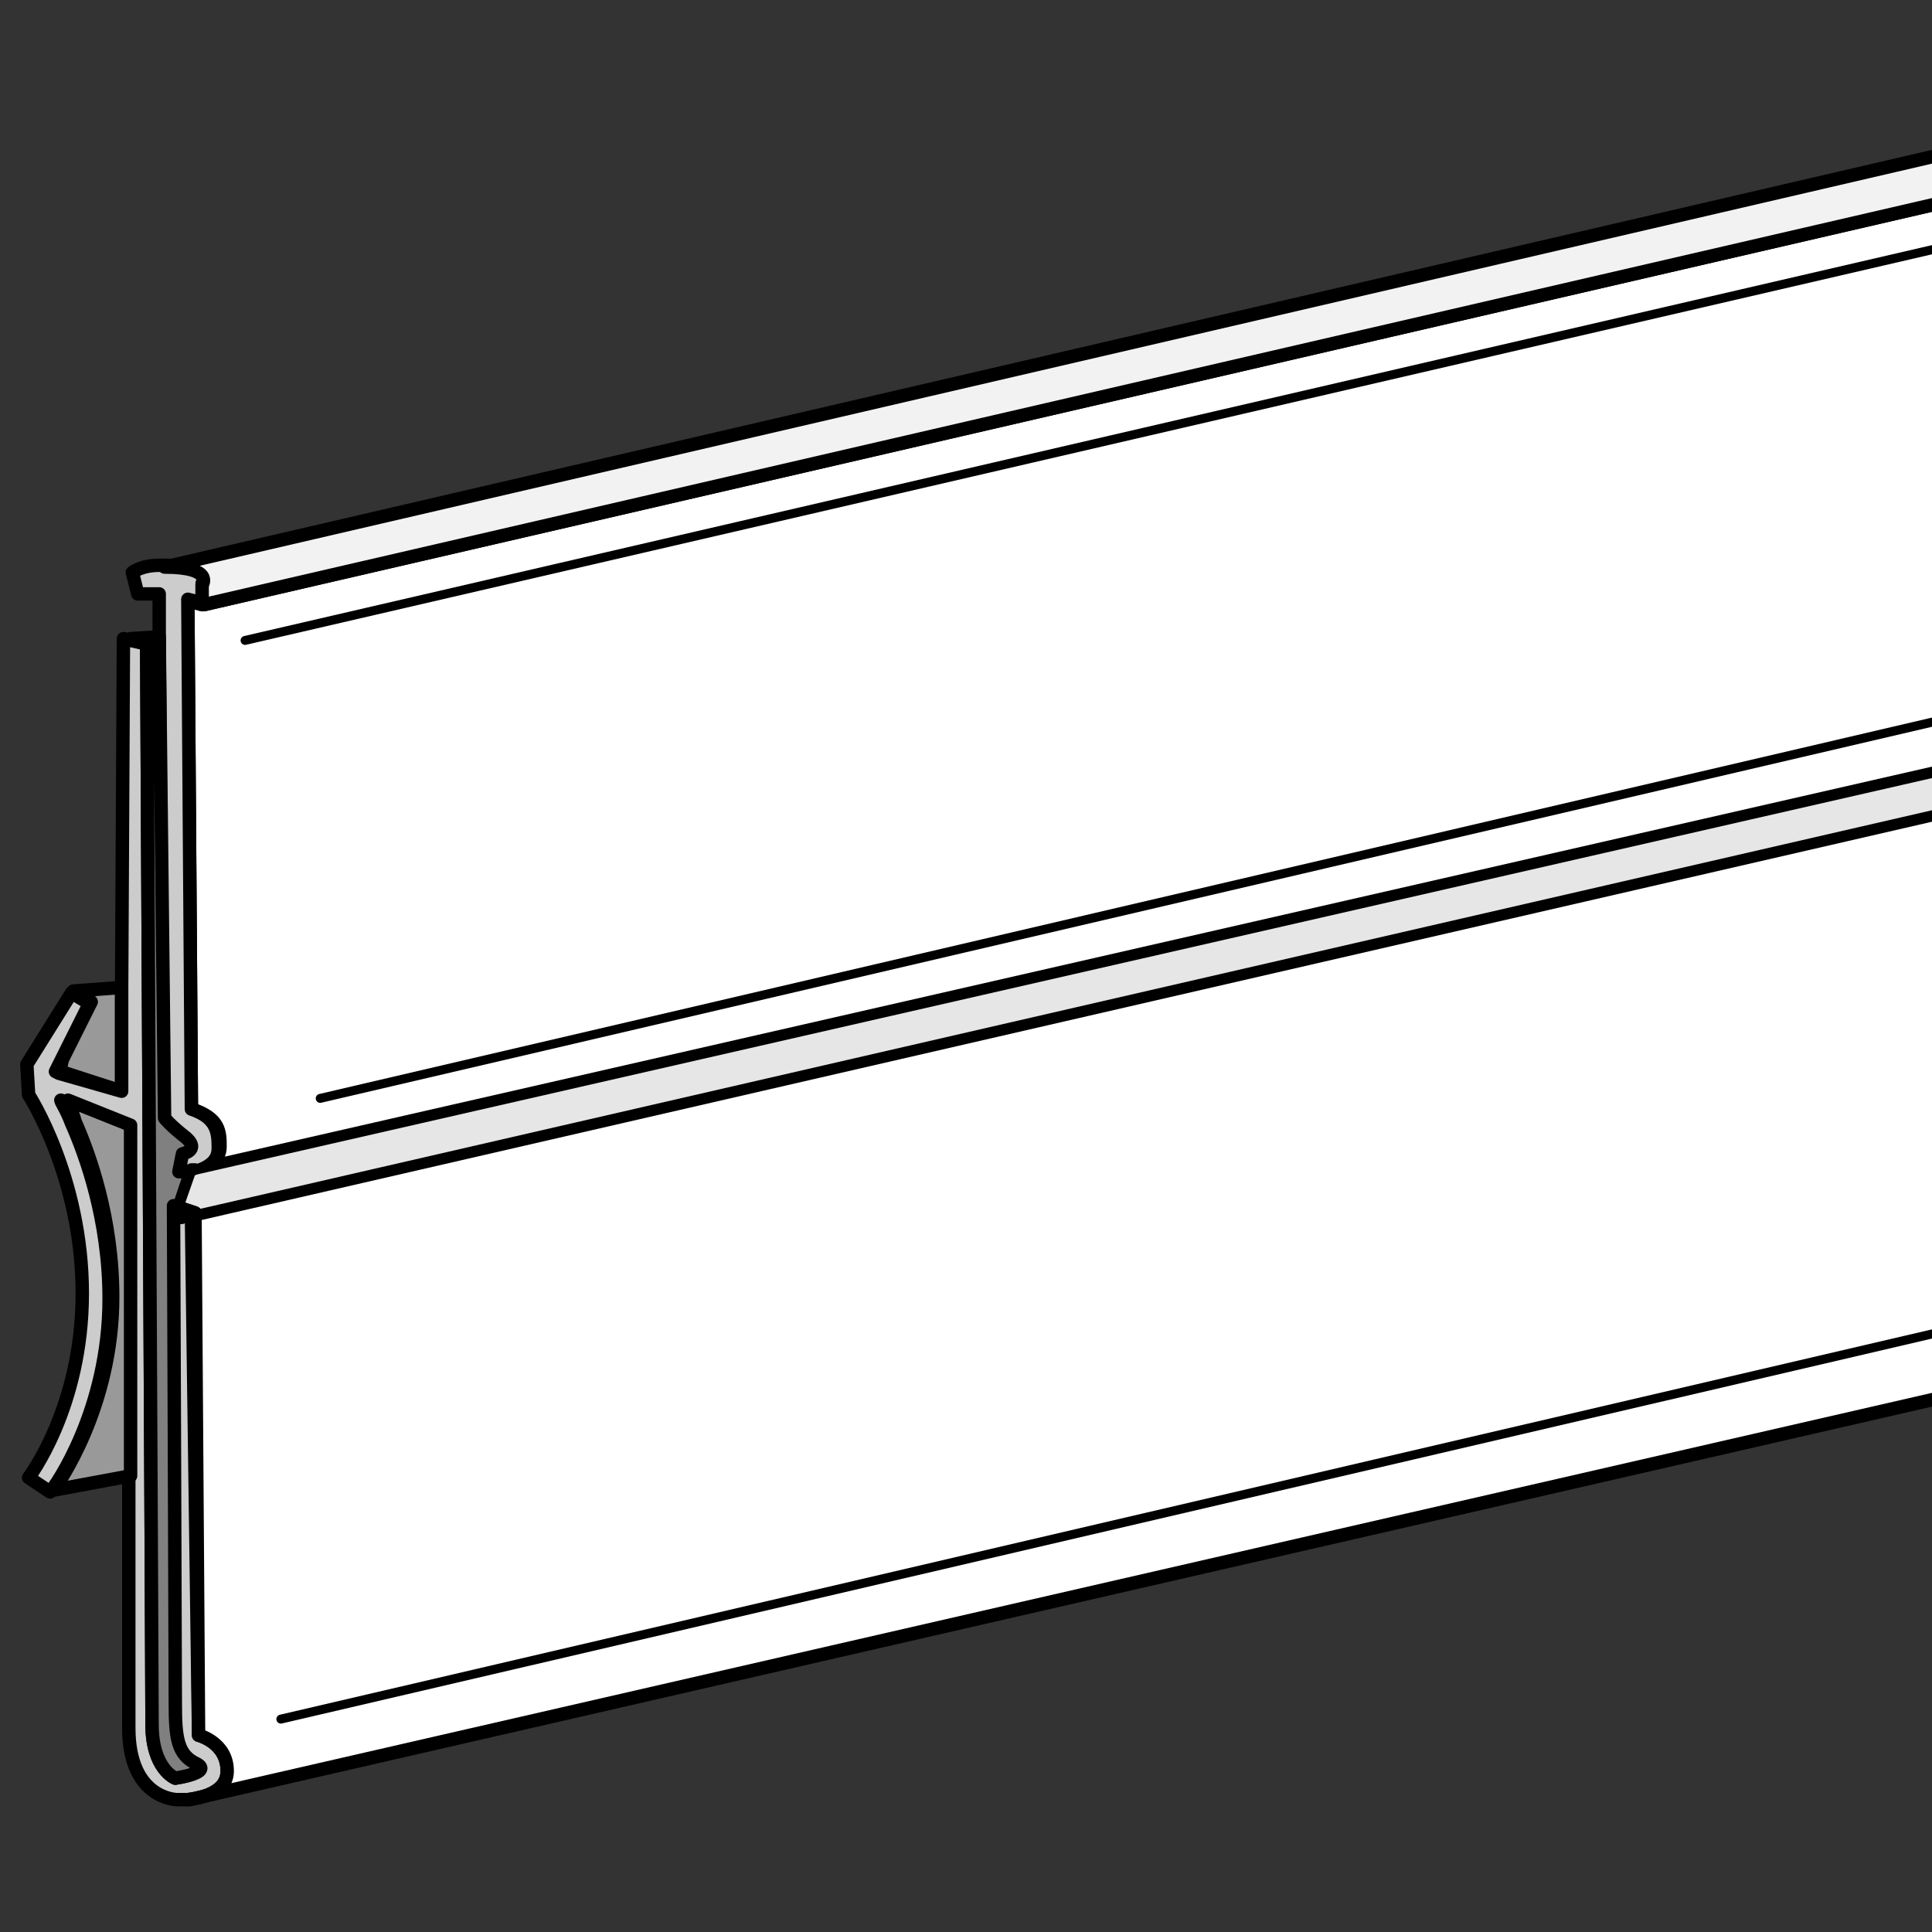 <?xml version="1.0" encoding="utf-8"?>
<!-- Generator: Adobe Illustrator 21.1.0, SVG Export Plug-In . SVG Version: 6.00 Build 0)  -->
<svg version="1.1" id="Layer_1" xmlns="http://www.w3.org/2000/svg" xmlns:xlink="http://www.w3.org/1999/xlink" x="0px" y="0px"
	 width="108px" height="108px" viewBox="0 0 108 108" style="enable-background:new 0 0 108 108;" xml:space="preserve">
<rect x="0" y="0" width="108" height="108" fill="#333333" stroke="none"/>
<style type="text/css">
	.st0{fill:#999999;stroke:#000000;stroke-width:0.75;stroke-linecap:round;stroke-linejoin:round;stroke-miterlimit:10;}
	.st1{fill:#CCCCCC;stroke:#000000;stroke-width:0.75;stroke-linecap:round;stroke-linejoin:round;stroke-miterlimit:10;}
	.st2{fill:#FFFFFF;stroke:#000000;stroke-width:0.75;stroke-linecap:round;stroke-linejoin:round;stroke-miterlimit:10;}
	.st3{fill:#808080;stroke:#000000;stroke-width:0.75;stroke-linecap:round;stroke-linejoin:round;stroke-miterlimit:10;}
	.st4{fill:#F2F2F2;stroke:#000000;stroke-width:0.75;stroke-linecap:round;stroke-linejoin:round;stroke-miterlimit:10;}
	.st5{fill:#E6E6E6;stroke:#000000;stroke-width:0.5;stroke-linecap:round;stroke-linejoin:round;stroke-miterlimit:10;}
	.st6{fill:none;stroke:#000000;stroke-width:0.5;stroke-linecap:round;stroke-linejoin:round;stroke-miterlimit:10;}
</style>
<g>
	<path class="st0" d="M6.8,55.2l0,5.8l-3.4-1.1c0-0.2,0-0.4,0.1-0.7l1.6-3.2l-1-0.6L6.8,55.2z"/>
	<path class="st1" d="M12.7,99c0,1.2-1.4,1.5-2.2,1.6c-0.3,0-0.6,0-0.6,0s-2.7,0-2.7-4V82.5c0-9.3,0-19.6,0-19.6l-3.5-1.3l-0.3-0.1
		c0,0.1,0.3,0.5,0.6,1.3c0,0,0,0,0,0c0.8,1.8,2.1,5.4,2.1,9.8c0,6.2-3,10.5-3.3,10.8c0,0,0,0,0,0l-1.2-0.8c0,0,3-3.9,3-10.3
		c0-6.5-3-11.1-3-11.1l-0.1-1.7L4,55.5l1,0.6l-1.6,3.2l-0.3,0.6l0.2,0.1L6.8,61l0-5.8l0.1-19.5l0.5,0.1L8.2,36
		c0,0,0.3,57.9,0.3,60.4c0,2.5,1.3,3,1.3,3s2.1-0.3,1-0.8c-1.1-0.5-1.2-1.4-1.2-3.4c0-1.9-0.1-27.8-0.1-27.8l0.3,0.1l-0.2,0.6
		l1.1-0.3L11.1,97C11.1,97,12.7,97.4,12.7,99z"/>
	<path class="st0" d="M7.3,62.9c0,0,0,10.3,0,19.6L3,83.3c0,0,0,0,0,0c0.2-0.3,3.3-4.6,3.3-10.8c0-4.4-1.3-8-2.1-9.8c0,0,0,0,0,0
		c-0.1-0.4-0.3-0.8-0.4-1.2L7.3,62.9z"/>
	<path class="st2" d="M114.3,10L11.4,33.8h-0.1l-0.8-0.2L10.7,62c1.6,0.5,1.6,1.3,1.6,2.1c0,0.8-0.7,1.1-1.3,1.3v0l103.3-23.6"/>
	<path class="st2" d="M114.3,44.1L10.9,67.9L11.1,97c0,0,1.6,0.4,1.6,2c0,1.2-1.4,1.5-2.2,1.6c0.1,0,0.1,0,0.1,0l103.7-23.8"/>
	<path class="st1" d="M12.2,64.2c0,0.8-0.7,1.1-1.3,1.3c-0.5,0.1-0.9,0.1-0.9,0.1l0.1-1.1c0,0,1.1-0.2,0.2-0.9
		c-0.8-0.7-1.2-1.1-1.2-1.1L8.9,35.6l0-2.4H7.7l-0.3-1.2c0,0,0.5-0.4,1.5-0.4c0.1,0,0.2,0,0.3,0c2.8,0,2.1,1,2.1,1v1.1l-0.8-0.2
		L10.7,62C12.2,62.5,12.2,63.4,12.2,64.2z"/>
	<path class="st3" d="M9.8,99.4c0,0-1.3-0.5-1.3-3C8.5,93.9,8.2,36,8.2,36l-0.9-0.2c0-0.1,0-0.1,0-0.1l1.6-0.1l0.3,26.9
		c0,0,0.3,0.4,1.2,1.1c0.8,0.7-0.2,0.9-0.2,0.9L10,65.5c0,0,0.5,0,0.9-0.1v0l-0.2,0L10,67.5l-0.3-0.1c0,0,0.1,25.9,0.1,27.8
		c0,1.9,0.1,2.9,1.2,3.4C11.9,99.1,9.8,99.4,9.8,99.4z"/>
	<polygon class="st2" points="10.9,67.8 10.9,67.9 9.8,68.1 10,67.5 	"/>
	<path class="st4" d="M114.3,7.3L9.2,31.7v0c2.8,0,2.1,1,2.1,1v1.1h0.1L114.3,10"/>
	<polyline class="st5" points="114.3,41.8 11,65.4 10.7,65.5 10,67.5 10.9,67.8 10.9,67.9 114.3,44.1 	"/>
	<polygon class="st2" points="10.9,67.8 10.9,67.9 9.8,68.1 10,67.5 	"/>
	<polygon class="st2" points="10.9,67.8 10.9,67.9 9.8,68.1 10,67.5 	"/>
	<g>
		<line class="st6" x1="13.7" y1="35.8" x2="114.3" y2="12.5"/>
		<line class="st6" x1="17.9" y1="61.4" x2="114.3" y2="38.9"/>
		<line class="st6" x1="114.3" y1="73.1" x2="15.7" y2="96.1"/>
	</g>
</g>
</svg>

